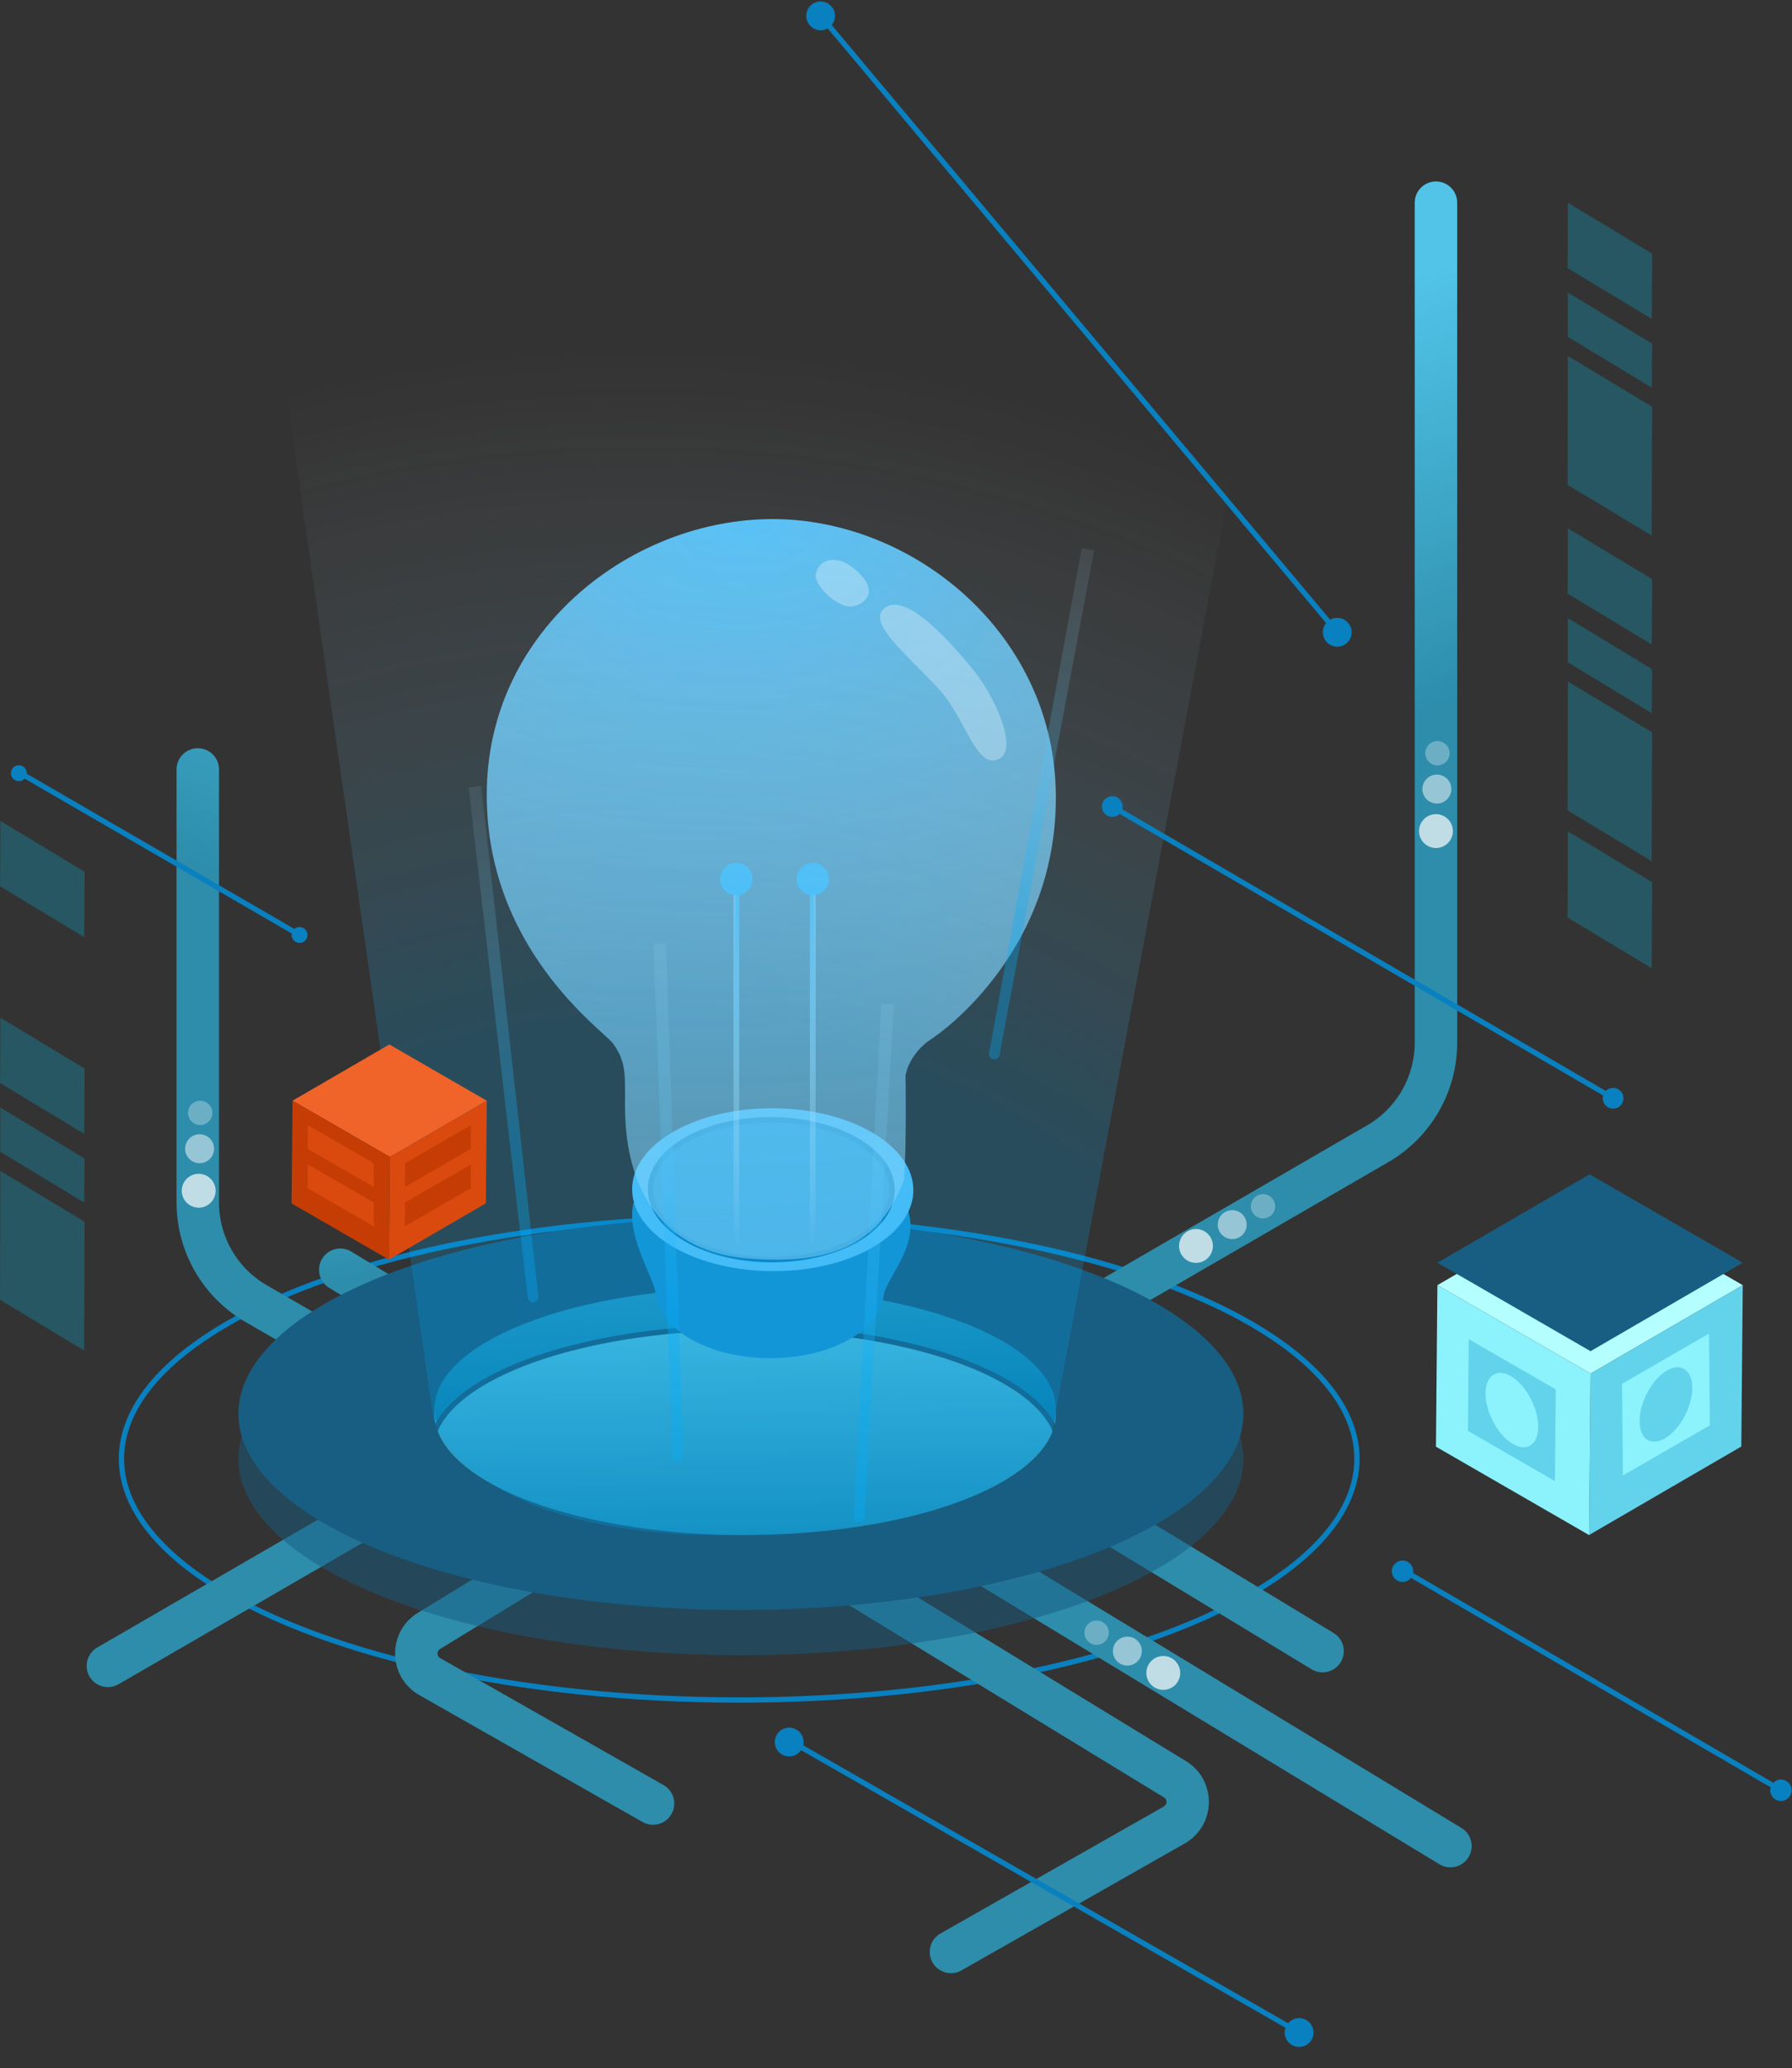 <svg width="370" height="427" viewBox="0 0 370 427" fill="none" xmlns="http://www.w3.org/2000/svg">
<rect x="0" y="0" width="370" height="427" fill="#333333" stroke="none"/>
<ellipse rx="127.55" ry="49.817" transform="matrix(-1 2.94868e-09 2.94868e-09 1 152.627 301.192)" stroke="#0980BF" stroke-width="1.096" stroke-linecap="round" stroke-linejoin="round"/>
<path d="M296.487 41.85L296.487 215.283C296.487 223.884 291.905 231.834 284.463 236.147L155.576 310.835" stroke="url(#paint0_linear)" stroke-width="8.769" stroke-linecap="round" stroke-linejoin="round"/>
<path d="M163.188 262.297L22.277 343.953" stroke="url(#paint1_linear)" stroke-width="8.769" stroke-linecap="round" stroke-linejoin="round"/>
<path d="M40.836 158.871L40.836 248.279C40.836 256.891 45.429 264.849 52.886 269.158L150.757 325.71" stroke="url(#paint2_linear)" stroke-width="8.769" stroke-linecap="round" stroke-linejoin="round"/>
<path d="M95.798 277.731L242.599 367.367C246.163 369.543 246.082 374.745 242.452 376.809L196.345 403.02" stroke="url(#paint3_linear)" stroke-width="8.769" stroke-linecap="round" stroke-linejoin="round"/>
<path d="M134.834 372.377L88.728 346.166C85.098 344.103 85.016 338.9 88.58 336.724L158.012 294.329" stroke="url(#paint4_linear)" stroke-width="8.769" stroke-linecap="round" stroke-linejoin="round"/>
<path d="M299.473 381.165L116.103 269.907" stroke="url(#paint5_linear)" stroke-width="8.769" stroke-linecap="round" stroke-linejoin="round"/>
<path d="M273.076 340.907L181.391 285.278" stroke="url(#paint6_linear)" stroke-width="8.769" stroke-linecap="round" stroke-linejoin="round"/>
<path d="M161.946 317.795L70.261 262.166" stroke="url(#paint7_linear)" stroke-width="8.769" stroke-linecap="round" stroke-linejoin="round"/>
<ellipse rx="64.149" ry="25.055" transform="matrix(-1 0 0 1 153.856 291.897)" fill="url(#paint8_linear)"/>
<ellipse opacity="0.5" rx="103.751" ry="40.522" transform="matrix(-1 0 0 1 152.977 301.235)" fill="#185D82"/>
<ellipse rx="103.751" ry="40.522" transform="matrix(-1 0 0 1 152.977 291.897)" fill="#185D82"/>
<ellipse rx="64.149" ry="25.055" transform="matrix(-1 0 0 1 153.856 291.897)" fill="url(#paint9_linear)"/>
<path fill-rule="evenodd" clip-rule="evenodd" d="M90.526 294.963C89.987 293.655 89.707 292.313 89.707 290.946C89.707 277.109 118.427 265.892 153.856 265.892C189.284 265.892 218.005 277.109 218.005 290.946C218.005 292.313 217.725 293.655 217.185 294.962C212.264 283.035 185.784 273.924 153.856 273.924C121.927 273.924 95.447 283.035 90.526 294.963Z" fill="url(#paint10_linear)"/>
<ellipse rx="64.885" ry="25.342" transform="matrix(-1 2.94868e-09 2.94868e-09 1 153.855 299.459)" stroke="#185D82" stroke-width="1.096" stroke-linecap="round" stroke-linejoin="round"/>
<path d="M182.434 267.569C182.434 267.648 182.434 267.721 182.4 267.8C181.932 270.937 179.644 273.996 175.621 276.384C166.437 281.802 151.522 281.774 142.305 276.305C138.199 273.872 135.906 270.763 135.459 267.592L135.426 267.316C134.991 263.458 129.292 255.564 130.766 248.412C139.954 242.988 177.778 243.259 187 248.728C190.683 256.632 182.908 263.666 182.434 267.569Z" fill="#1790CE"/>
<path d="M188.507 246.95C188.507 247.045 188.507 247.133 188.466 247.229C187.889 251.012 185.07 254.699 180.112 257.579C168.798 264.113 150.419 264.079 139.064 257.484C134.004 254.55 131.179 250.801 130.628 246.977L130.588 246.644C130.051 241.992 132.849 237.245 138.982 233.7C150.304 227.159 168.675 227.2 180.038 233.795C186.266 237.408 189.091 242.243 188.507 246.95Z" fill="#54BFF5"/>
<path d="M184.131 246.765C184.131 246.847 184.131 246.923 184.096 247.005C183.6 250.255 181.179 253.423 176.919 255.898C167.197 261.511 151.407 261.482 141.651 255.816C137.303 253.295 134.876 250.074 134.403 246.789L134.368 246.503C133.907 242.506 136.311 238.427 141.581 235.381C151.308 229.761 167.092 229.796 176.855 235.462C182.206 238.567 184.633 242.722 184.131 246.765Z" fill="#1790CE"/>
<path d="M184.131 246.765C184.131 246.847 184.131 246.923 184.096 247.005C183.6 250.255 181.179 253.423 176.919 255.898C167.197 261.511 151.407 261.482 141.651 255.816C137.303 253.295 134.876 250.074 134.403 246.789L134.368 246.503C133.907 242.506 136.311 238.427 141.581 235.381C151.308 229.761 167.092 229.796 176.855 235.462C182.206 238.567 184.633 242.722 184.131 246.765Z" stroke="#0980BF" stroke-width="1.096" stroke-linecap="round" stroke-linejoin="round"/>
<path d="M186.966 222.111C186.966 222.111 187.221 235.537 186.662 243.647C181.907 255.952 173.193 261.269 154.78 259.868C129.051 257.91 129.051 233.58 129.051 227.707C129.051 221.834 129.294 219.158 126.535 215.402C124.596 212.764 99.687 195.546 100.526 162.546C101.365 129.546 130.729 107.173 159.534 107.173C188.34 107.173 217.145 130.385 217.984 163.105C218.823 195.825 194.501 213.151 192.255 214.563C189.919 216.031 187.487 218.984 186.966 222.111Z" fill="url(#paint11_radial)"/>
<path opacity="0.32" d="M193.946 142.393C199.519 148.524 201.641 159.213 206.386 156.625C210.268 154.468 205.33 143.628 200.778 138.077C194.268 130.137 186.54 122.518 182.657 125.538C178.775 128.557 187.495 135.298 193.946 142.393Z" fill="white"/>
<path opacity="0.32" d="M168.432 118.709C168.252 121.205 173.22 125.743 176.158 125.172C179.097 124.601 181.699 121.553 176.018 117.164C171.868 113.957 168.611 116.214 168.432 118.709Z" fill="white"/>
<path d="M168.419 182.339H167.224V258.962L168.419 258.548V182.339Z" fill="url(#paint12_radial)"/>
<ellipse rx="3.342" ry="3.342" transform="matrix(-1 0 0 1 167.821 181.487)" fill="#54BFF5"/>
<path d="M151.433 182.339H152.628V258.962L151.433 258.548V182.339Z" fill="url(#paint13_radial)"/>
<ellipse cx="152.031" cy="181.487" rx="3.342" ry="3.342" fill="#54BFF5"/>
<path opacity="0.2" d="M89.471 292.83L54.611 49.766L265.143 40.489L217.259 295.284C217.259 295.284 212.36 314.499 157.641 316.833C102.921 319.167 90.558 297.669 89.471 292.83Z" fill="url(#paint14_radial)"/>
<path opacity="0.32" d="M108.983 268.024L96.764 162.631L99.336 162.274L111.159 267.708C111.159 267.708 111.184 268.695 110.241 268.862C109.297 269.029 108.983 268.024 108.983 268.024Z" fill="url(#paint15_radial)"/>
<path opacity="0.32" d="M204.192 217.559L223.349 113.203L225.913 113.615L206.365 217.894C206.365 217.894 206.101 218.845 205.15 218.728C204.199 218.612 204.192 217.559 204.192 217.559Z" fill="url(#paint16_radial)"/>
<path opacity="0.32" d="M176.277 313.178L181.981 207.232L184.577 207.314L178.475 313.234C178.475 313.234 178.333 314.211 177.375 314.216C176.417 314.222 176.277 313.178 176.277 313.178Z" fill="url(#paint17_radial)"/>
<path opacity="0.32" d="M138.88 300.905L134.922 194.879L137.515 194.724L141.074 300.76C141.074 300.76 141.022 301.746 140.068 301.839C139.115 301.932 138.88 300.905 138.88 300.905Z" fill="url(#paint18_radial)"/>
<path d="M359.835 265.35L328.41 283.612L296.784 265.35L328.209 247.088L359.835 265.35Z" fill="#B4FEFF"/>
<path d="M359.835 260.718L328.41 278.979L296.784 260.718L328.209 242.456L359.835 260.718Z" fill="#185D82"/>
<path d="M359.835 265.348L359.53 298.664L328.113 316.925L328.41 283.61L359.835 265.348Z" fill="#62D3EB"/>
<path d="M328.411 283.61L328.113 316.952L296.487 298.698L296.785 265.348L328.411 283.61Z" fill="#8CF2FC"/>
<path d="M321.225 286.867L321.056 305.805L303.093 295.437L303.262 276.495L321.225 286.867Z" fill="#62D3EB"/>
<path d="M100.504 227.264L80.515 238.88L60.399 227.264L80.387 215.648L100.504 227.264Z" fill="#F06329"/>
<path d="M100.505 227.263L100.31 248.454L80.327 260.07L80.516 238.879L100.505 227.263Z" fill="#DA4A0F"/>
<path d="M80.515 238.879L80.326 260.087L60.209 248.476L60.399 227.263L80.515 238.879Z" fill="#C53D05"/>
<path d="M77.158 240.163L77.183 245.08L63.566 237.22L63.54 232.3L77.158 240.163Z" fill="#DA4A0F"/>
<path d="M77.158 248.282L77.183 253.199L63.566 245.339L63.54 240.419L77.158 248.282Z" fill="#DA4A0F"/>
<path d="M83.619 240.163L83.594 245.08L97.211 237.22L97.237 232.3L83.619 240.163Z" fill="#C53D05"/>
<path d="M83.619 248.282L83.594 253.199L97.211 245.339L97.237 240.419L83.619 248.282Z" fill="#C53D05"/>
<path d="M276.106 130.547L169.435 3.275" stroke="#0980BF" stroke-width="1.096" stroke-linecap="round" stroke-linejoin="round"/>
<circle cx="276.106" cy="130.547" r="2.974" transform="rotate(-173.866 276.106 130.547)" fill="#0980BF"/>
<circle cx="169.435" cy="3.275" r="2.974" transform="rotate(-173.866 169.435 3.275)" fill="#0980BF"/>
<path d="M333.065 226.762L229.655 166.529" stroke="#0980BF" stroke-width="1.096" stroke-linecap="round" stroke-linejoin="round"/>
<circle cx="333.065" cy="226.762" r="2.143" transform="rotate(166.321 333.065 226.762)" fill="#0980BF"/>
<circle cx="229.655" cy="166.529" r="2.143" transform="rotate(166.321 229.655 166.529)" fill="#0980BF"/>
<path d="M268.23 419.661L162.771 359.22" stroke="#0980BF" stroke-width="1.096" stroke-linecap="round" stroke-linejoin="round"/>
<circle cx="268.23" cy="419.661" r="2.974" transform="rotate(177.797 268.23 419.661)" fill="#0980BF"/>
<circle cx="162.946" cy="359.682" r="2.974" transform="rotate(177.797 162.946 359.682)" fill="#0980BF"/>
<path d="M61.846 193.045L3.802 159.384" stroke="#0980BF" stroke-width="1.096" stroke-linecap="round" stroke-linejoin="round"/>
<circle cx="61.846" cy="193.045" r="1.642" transform="rotate(178.089 61.846 193.045)" fill="#0980BF"/>
<circle cx="3.898" cy="159.64" r="1.642" transform="rotate(178.089 3.898 159.64)" fill="#0980BF"/>
<path d="M367.715 369.639L289.456 324.067" stroke="#0980BF" stroke-width="1.096" stroke-linecap="round" stroke-linejoin="round"/>
<circle cx="367.715" cy="369.639" r="2.216" transform="rotate(178.193 367.715 369.639)" fill="#0980BF"/>
<circle cx="289.585" cy="324.412" r="2.216" transform="rotate(178.193 289.585 324.412)" fill="#0980BF"/>
<path opacity="0.3" d="M341.108 151.192L341.08 160.717L341.034 177.802L323.651 167.32L323.697 150.23L323.72 140.705L341.108 151.192Z" fill="#08AAD1"/>
<path opacity="0.3" d="M341.108 182.119L341.08 191.645L341.034 199.921L323.651 189.439L323.697 181.158L323.72 171.633L341.108 182.119Z" fill="#08AAD1"/>
<path opacity="0.3" d="M341.108 119.563L341.08 129.109L341.034 133.067L323.651 122.563L323.697 118.605L323.72 109.063L341.108 119.563Z" fill="#08AAD1"/>
<path opacity="0.3" d="M341.108 138.148L341.08 143.28L341.034 147.251L323.651 136.719L323.697 137.187L323.72 127.612L341.108 138.148Z" fill="#08AAD1"/>
<path opacity="0.3" d="M341.108 83.978L341.08 93.504L341.034 110.589L323.651 100.107L323.697 83.017L323.72 73.492L341.108 83.978Z" fill="#08AAD1"/>
<path opacity="0.3" d="M341.108 52.349L341.08 61.896L341.034 65.854L323.651 55.35L323.697 51.391L323.72 41.85L341.108 52.349Z" fill="#08AAD1"/>
<path opacity="0.3" d="M341.108 70.936L341.08 76.068L341.034 80.038L323.651 69.507L323.697 69.975L323.72 60.399L341.108 70.936Z" fill="#08AAD1"/>
<path opacity="0.3" d="M17.457 252.241L17.43 261.767L17.383 278.852L0 268.37L0.046 251.28L0.07 241.755L17.457 252.241Z" fill="#08AAD1"/>
<path opacity="0.3" d="M17.457 220.612L17.43 230.158L17.383 234.117L0 223.612L0.046 219.654L0.07 210.113L17.457 220.612Z" fill="#08AAD1"/>
<path opacity="0.3" d="M17.457 179.985L17.43 189.531L17.383 193.489L0 182.985L0.046 179.027L0.07 169.485L17.457 179.985Z" fill="#08AAD1"/>
<path opacity="0.3" d="M17.457 239.198L17.43 244.33L17.383 248.301L0 237.769L0.046 238.237L0.07 228.661L17.457 239.198Z" fill="#08AAD1"/>
<circle opacity="0.7" r="3.495" transform="matrix(-1 -0.02 -0.02 1 240.188 345.41)" fill="white"/>
<circle opacity="0.5" r="2.987" transform="matrix(-1 -0.02 -0.02 1 232.77 340.907)" fill="white"/>
<circle opacity="0.3" r="2.515" transform="matrix(-1 -0.02 -0.02 1 226.422 337.104)" fill="white"/>
<circle opacity="0.7" r="3.495" transform="matrix(0.491 -0.871 -0.871 -0.491 246.939 257.251)" fill="white"/>
<circle opacity="0.5" r="2.987" transform="matrix(0.491 -0.871 -0.871 -0.491 254.42 252.852)" fill="white"/>
<circle opacity="0.3" r="2.515" transform="matrix(0.491 -0.871 -0.871 -0.491 260.776 249.064)" fill="white"/>
<circle opacity="0.7" r="3.495" transform="matrix(-0.483 -0.876 -0.876 0.483 296.487 171.594)" fill="white"/>
<circle opacity="0.5" r="2.987" transform="matrix(-0.483 -0.876 -0.876 0.483 296.679 162.919)" fill="white"/>
<circle opacity="0.3" r="2.515" transform="matrix(-0.483 -0.876 -0.876 0.483 296.798 155.52)" fill="white"/>
<circle opacity="0.7" r="3.495" transform="matrix(-0.483 -0.876 -0.876 0.483 41.022 245.853)" fill="white"/>
<circle opacity="0.5" r="2.987" transform="matrix(-0.483 -0.876 -0.876 0.483 41.214 237.177)" fill="white"/>
<circle opacity="0.3" r="2.515" transform="matrix(-0.483 -0.876 -0.876 0.483 41.334 229.778)" fill="white"/>
<path d="M312.175 284.264C315.178 286.168 317.609 290.79 317.6 294.582C317.59 298.375 315.145 299.903 312.142 297.999C309.14 296.095 306.709 291.474 306.718 287.707C306.727 283.94 309.173 282.36 312.175 284.264Z" fill="#8CF2FC"/>
<path d="M334.908 285.711L335.077 304.649L353.04 294.281L352.871 275.339L334.908 285.711Z" fill="#8CF2FC"/>
<path d="M343.958 283.108C340.955 285.012 338.524 289.633 338.533 293.426C338.542 297.219 340.988 298.747 343.99 296.843C346.993 294.939 349.424 290.318 349.415 286.551C349.406 282.784 346.96 281.204 343.958 283.108Z" fill="#62D3EB"/>
<defs>
<linearGradient id="paint0_linear" x1="317.628" y1="47.726" x2="346.86" y2="127.768" gradientUnits="userSpaceOnUse">
<stop stop-color="#51C4E8"/>
<stop offset="1" stop-color="#2D8DAB"/>
</linearGradient>
<linearGradient id="paint1_linear" x1="184.329" y1="80.844" x2="213.561" y2="160.887" gradientUnits="userSpaceOnUse">
<stop stop-color="#51C4E8"/>
<stop offset="1" stop-color="#2D8DAB"/>
</linearGradient>
<linearGradient id="paint2_linear" x1="19.695" y1="80.743" x2="-9.537" y2="160.785" gradientUnits="userSpaceOnUse">
<stop stop-color="#51C4E8"/>
<stop offset="1" stop-color="#2D8DAB"/>
</linearGradient>
<linearGradient id="paint3_linear" x1="282.578" y1="247.056" x2="290.106" y2="299.756" gradientUnits="userSpaceOnUse">
<stop stop-color="#51C4E8"/>
<stop offset="1" stop-color="#2D8DAB"/>
</linearGradient>
<linearGradient id="paint4_linear" x1="48.601" y1="216.414" x2="41.074" y2="269.114" gradientUnits="userSpaceOnUse">
<stop stop-color="#51C4E8"/>
<stop offset="1" stop-color="#2D8DAB"/>
</linearGradient>
<linearGradient id="paint5_linear" x1="331.515" y1="256.008" x2="339.042" y2="308.708" gradientUnits="userSpaceOnUse">
<stop stop-color="#51C4E8"/>
<stop offset="1" stop-color="#2D8DAB"/>
</linearGradient>
<linearGradient id="paint6_linear" x1="305.118" y1="215.75" x2="312.646" y2="268.45" gradientUnits="userSpaceOnUse">
<stop stop-color="#51C4E8"/>
<stop offset="1" stop-color="#2D8DAB"/>
</linearGradient>
<linearGradient id="paint7_linear" x1="193.988" y1="192.638" x2="201.515" y2="245.338" gradientUnits="userSpaceOnUse">
<stop stop-color="#51C4E8"/>
<stop offset="1" stop-color="#2D8DAB"/>
</linearGradient>
<linearGradient id="paint8_linear" x1="72.486" y1="-69.001" x2="70.548" y2="68.74" gradientUnits="userSpaceOnUse">
<stop offset="0.115" stop-color="#6CDAF4"/>
<stop offset="0.864" stop-color="#0073A4"/>
</linearGradient>
<linearGradient id="paint9_linear" x1="72.486" y1="-69.001" x2="70.548" y2="68.74" gradientUnits="userSpaceOnUse">
<stop offset="0.115" stop-color="#6CDAF4"/>
<stop offset="0.864" stop-color="#0073A4"/>
</linearGradient>
<linearGradient id="paint10_linear" x1="144.193" y1="158.942" x2="148.223" y2="334.59" gradientUnits="userSpaceOnUse">
<stop offset="0.115" stop-color="#6CDAF4"/>
<stop offset="0.823" stop-color="#0073A4"/>
</linearGradient>
<radialGradient id="paint11_radial" cx="0" cy="0" r="1" gradientUnits="userSpaceOnUse" gradientTransform="translate(153.455 107.173) rotate(88.915) scale(306.285 517.101)">
<stop stop-color="#54BFF5"/>
<stop offset="1" stop-color="white" stop-opacity="0"/>
</radialGradient>
<radialGradient id="paint12_radial" cx="0" cy="0" r="1" gradientUnits="userSpaceOnUse" gradientTransform="translate(167.592 183.553) rotate(180) scale(2.51 74.953)">
<stop stop-color="#54BFF5"/>
<stop offset="1" stop-color="white" stop-opacity="0"/>
</radialGradient>
<radialGradient id="paint13_radial" cx="0" cy="0" r="1" gradientUnits="userSpaceOnUse" gradientTransform="translate(152.26 183.553) scale(2.51 74.953)">
<stop stop-color="#54BFF5"/>
<stop offset="1" stop-color="white" stop-opacity="0"/>
</radialGradient>
<radialGradient id="paint14_radial" cx="0" cy="0" r="1" gradientUnits="userSpaceOnUse" gradientTransform="translate(130.018 364.993) rotate(-89.331) scale(293.479 293.478)">
<stop offset="0.527" stop-color="#00AFFF"/>
<stop offset="1" stop-color="white" stop-opacity="0"/>
</radialGradient>
<radialGradient id="paint15_radial" cx="0" cy="0" r="1" gradientUnits="userSpaceOnUse" gradientTransform="translate(88.864 312.853) rotate(-92.901) scale(180.935 180.935)">
<stop offset="0.425" stop-color="#00AFFF"/>
<stop offset="1" stop-color="white" stop-opacity="0"/>
</radialGradient>
<radialGradient id="paint16_radial" cx="0" cy="0" r="1" gradientUnits="userSpaceOnUse" gradientTransform="translate(171.836 254.538) rotate(-75.886) scale(180.935 180.935)">
<stop offset="0.425" stop-color="#00AFFF"/>
<stop offset="1" stop-color="white" stop-opacity="0"/>
</radialGradient>
<radialGradient id="paint17_radial" cx="0" cy="0" r="1" gradientUnits="userSpaceOnUse" gradientTransform="translate(148.895 353.978) rotate(-83.206) scale(180.935 180.935)">
<stop offset="0.425" stop-color="#00AFFF"/>
<stop offset="1" stop-color="white" stop-opacity="0"/>
</radialGradient>
<radialGradient id="paint18_radial" cx="0" cy="0" r="1" gradientUnits="userSpaceOnUse" gradientTransform="translate(115.324 344.027) rotate(-88.426) scale(180.935 180.935)">
<stop offset="0.425" stop-color="#00AFFF"/>
<stop offset="1" stop-color="white" stop-opacity="0"/>
</radialGradient>
</defs>
</svg>
